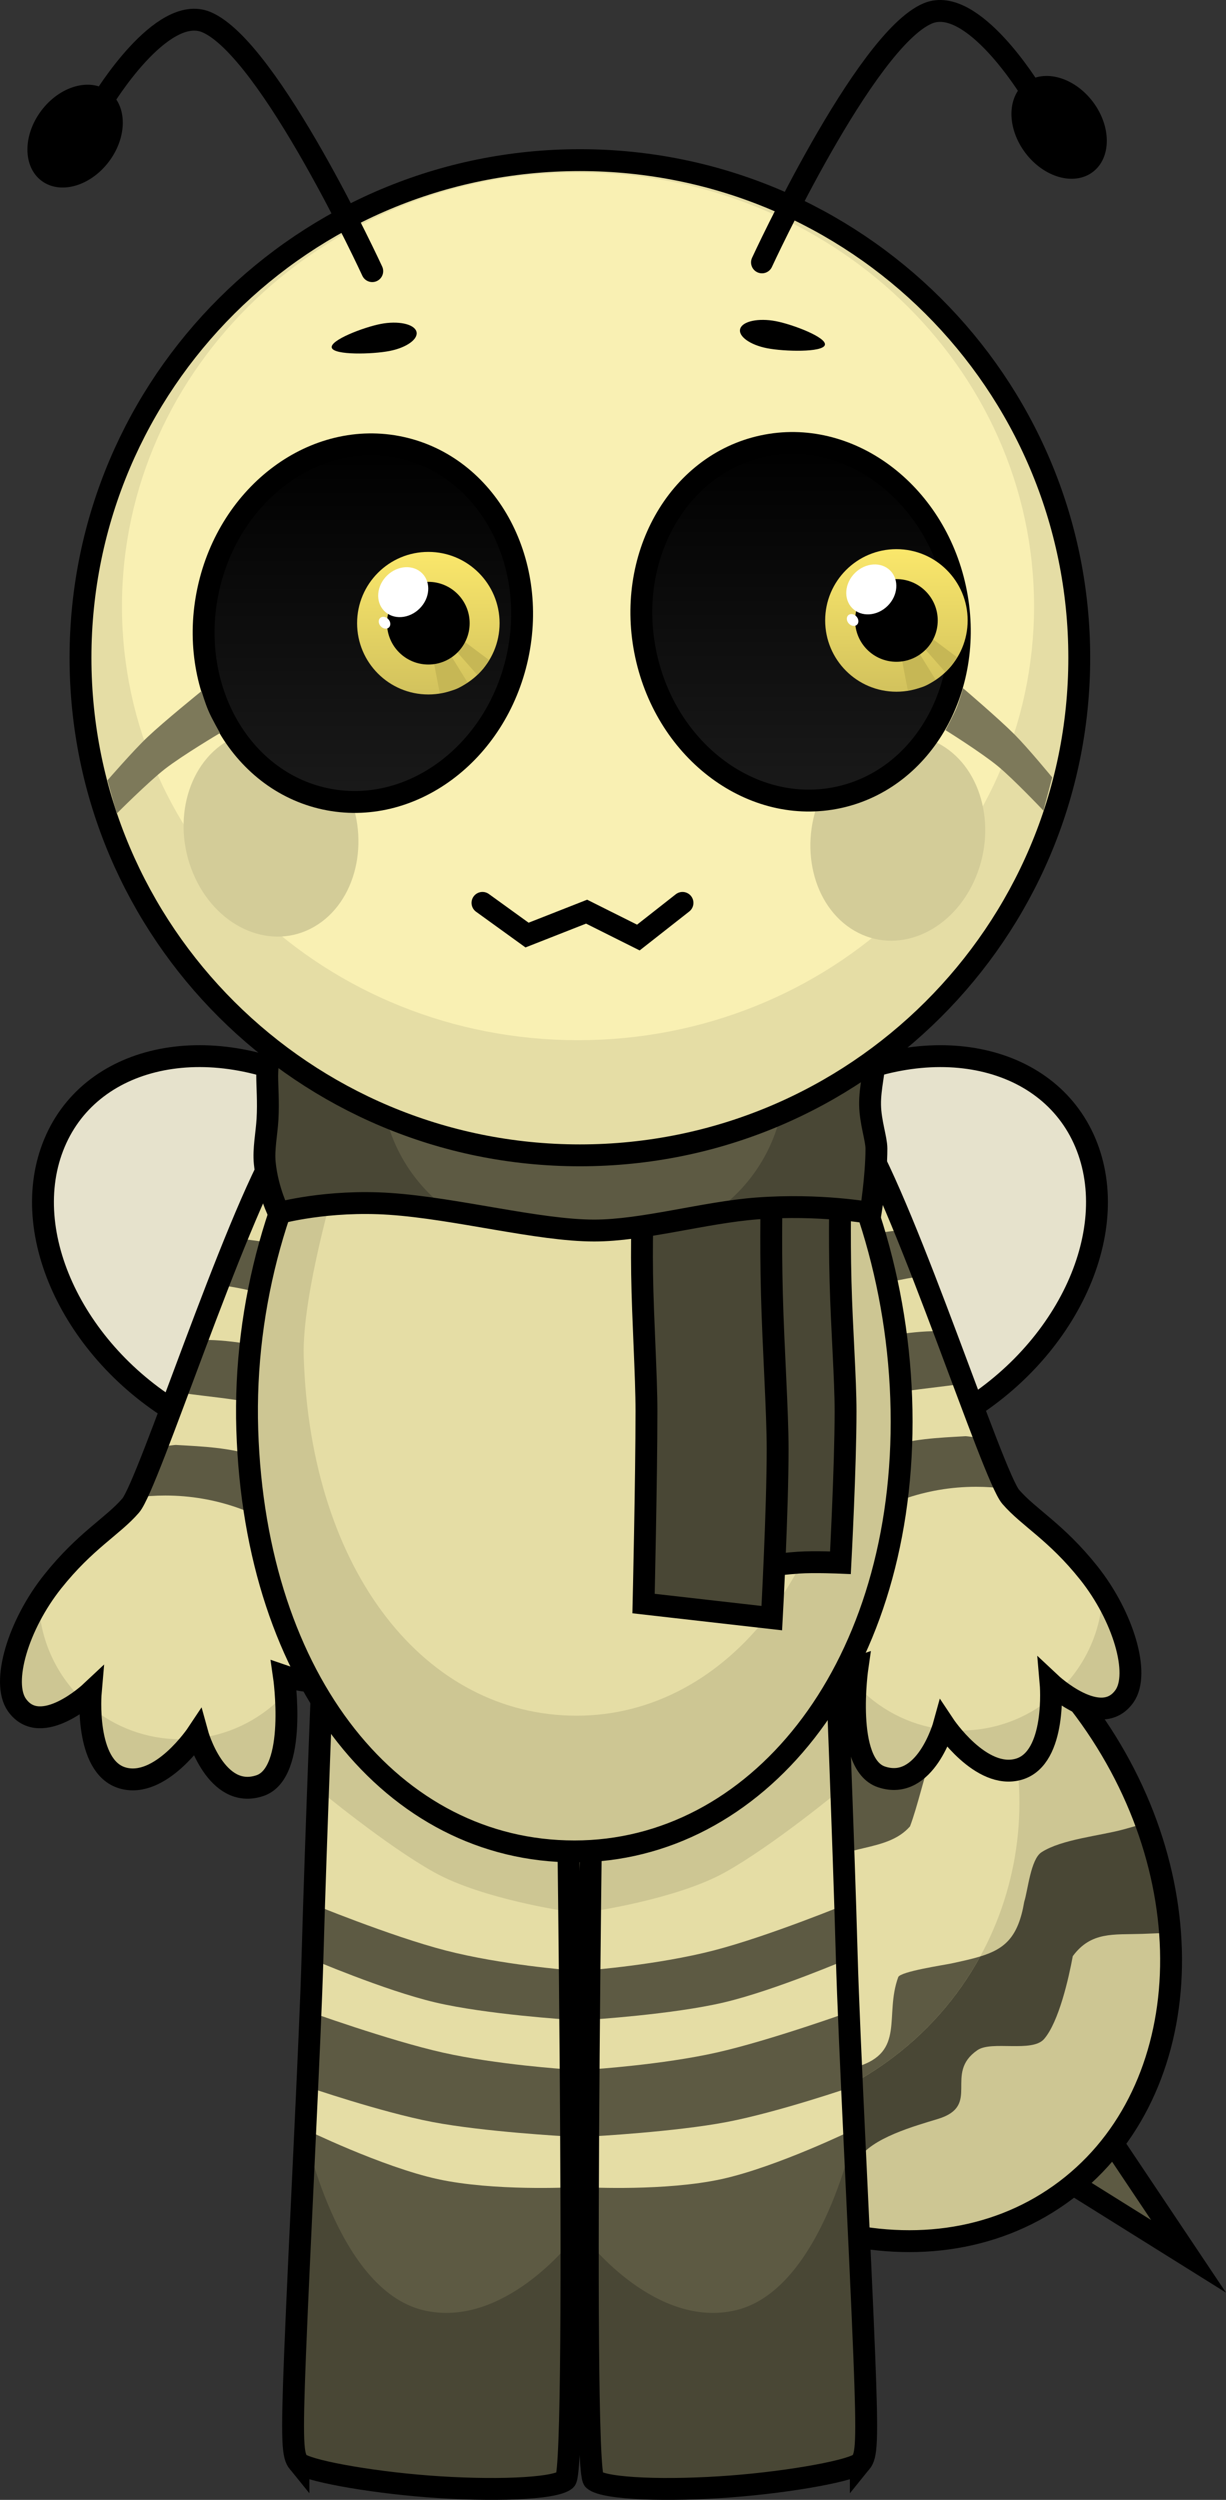 <svg version="1.1" xmlns="http://www.w3.org/2000/svg" xmlns:xlink="http://www.w3.org/1999/xlink" width="140.199" height="285.709" viewBox="0,0,140.199,285.709"><rect x="0" y="0" width="140.199" height="285.709" fill="#333333" stroke="none"/><defs><linearGradient x1="211.395" y1="87.928" x2="211.395" y2="128.801" gradientUnits="userSpaceOnUse" id="color-1"><stop offset="0" stop-color="#000000"/><stop offset="1" stop-color="#1a1a1a"/></linearGradient><linearGradient x1="218.883" y1="100.222" x2="218.883" y2="116.516" gradientUnits="userSpaceOnUse" id="color-2"><stop offset="0" stop-color="#fae76b"/><stop offset="1" stop-color="#d2c25d"/></linearGradient><linearGradient x1="261.452" y1="87.772" x2="261.452" y2="128.645" gradientUnits="userSpaceOnUse" id="color-3"><stop offset="0" stop-color="#000000"/><stop offset="1" stop-color="#1a1a1a"/></linearGradient><linearGradient x1="272.409" y1="99.909" x2="272.409" y2="116.202" gradientUnits="userSpaceOnUse" id="color-4"><stop offset="0" stop-color="#fae76b"/><stop offset="1" stop-color="#d2c25d"/></linearGradient></defs><g transform="translate(-169.9,-37.145)"><g data-paper-data="{&quot;isPaintingLayer&quot;:true}" fill-rule="nonzero" stroke-linejoin="miter" stroke-miterlimit="10" stroke-dasharray="" stroke-dashoffset="0" style="mix-blend-mode: normal"><path d="M263.78,161.46c12.777,-6.771 26.402,-3.735 30.434,6.779c4.031,10.515 -3.058,24.527 -15.835,31.298c-12.777,6.771 -26.402,3.735 -30.434,-6.779c-4.031,-10.515 3.058,-24.527 15.835,-31.298z" data-paper-data="{&quot;index&quot;:null}" fill="#e6e2cc" stroke="#000000" stroke-width="2.5" stroke-linecap="butt"/><path d="M222.213,192.757c-4.031,10.515 -17.657,13.55 -30.434,6.779c-12.777,-6.771 -19.866,-20.783 -15.835,-31.298c4.031,-10.515 17.657,-13.55 30.434,-6.779c12.777,6.771 19.866,20.783 15.835,31.298z" fill="#e6e2cc" stroke="#000000" stroke-width="2.5" stroke-linecap="butt"/><g stroke-linecap="butt"><path d="M290.691,285.577l5.155,-5.448l9.973,14.896z" fill="#5d5a43" stroke="#000000" stroke-width="2.5"/><g><path d="M241.998,218.789c15.484,-10.992 39.029,-4.417 52.589,14.685c13.56,19.102 12,43.498 -3.485,54.49c-15.484,10.992 -39.029,4.417 -52.589,-14.685c-13.56,-19.102 -12,-43.498 3.485,-54.49z" fill="#e5dda5" stroke="none" stroke-width="0"/><path d="M241.998,218.789c1.368,-0.971 2.799,-1.805 4.281,-2.506c0.25,1.019 0.511,2.036 0.789,3.051c0.445,1.622 2.05,4.567 1.342,6.278c-0.908,2.196 -3.734,3.056 -4.877,5.23c-1.229,2.336 -1.324,5.136 -2.401,7.526c-6.231,1.151 -6.534,2.143 -8.731,7.674c-0.26,0.656 -1.49,1.395 -3.041,2.098c-0.724,-11.877 3.569,-22.912 12.638,-29.35z" fill="#5d5a43" stroke="none" stroke-width="0"/><path d="M289.247,227.088c-2.856,0.367 -5.641,1.033 -7.616,2.245c-4.725,2.9 -5.923,11.925 -7.666,16.549c-2.675,3.052 -7.716,1.934 -10.874,4.869c-3.709,3.447 -2.438,10.358 -8.202,10.527c-6.379,1.963 -5.126,6.715 -8.611,11.039c-0.754,0.935 -3.856,2.205 -6.21,3.043c-0.532,-0.676 -1.05,-1.37 -1.555,-2.081c-2.151,-3.031 -3.922,-6.195 -5.317,-9.418c3.312,-0.293 6.818,-0.466 8.799,-1.819c3.237,-2.21 1.435,-7.054 4.806,-9.37c1.674,-1.216 4.232,-1.306 5.546,-3.079c1.295,-1.747 1.016,-4.929 2.614,-6.397c5.522,-5.074 9.043,-3.157 10.561,-12.007c0.898,-5.293 2.433,-10.798 4.251,-16.123c6.946,2.088 13.731,6.178 19.474,12.021z" fill="#5d5a43" stroke="none" stroke-width="0"/><path d="M303.7,258.032c-1.07,0.053 -2.139,0.1 -3.208,0.137c-3.245,0.11 -5.816,-0.296 -7.915,2.546c-0.464,2.519 -1.592,7.514 -3.28,9.468c-1.364,1.579 -5.993,0.156 -7.622,1.273c-3.923,2.691 0.501,6.339 -4.524,7.865c-2.521,0.769 -7.708,2.186 -9.107,4.665c-1.07,1.897 0.893,3.254 0.03,4.562c-1.06,1.607 -4.017,2.115 -6.944,2.409c-2.886,-1.049 -5.727,-2.443 -8.46,-4.165c2.172,-0.641 4.834,-1.512 6.08,-2.748c1.983,-1.967 0.938,-6.758 3.179,-8.198c1.694,-1.088 4.05,-1.899 5.994,-2.491c5.556,-1.692 3.084,-5.826 4.692,-10.239c0.237,-0.651 5.235,-1.385 6.084,-1.569c4.973,-1.075 7.414,-1.614 8.33,-7.062c0.417,-1.294 0.731,-4.839 1.968,-5.644c2.287,-1.489 6.748,-1.886 9.41,-2.619c0.838,-0.231 1.685,-0.475 2.539,-0.727c1.531,4.167 2.446,8.398 2.754,12.535z" fill="#5d5a43" stroke="none" stroke-width="0"/><g stroke="none" stroke-width="0"><path d="M294.587,233.475c13.56,19.102 12,43.498 -3.485,54.49c-13.812,9.804 -34.037,5.632 -47.869,-8.941c9.397,1.785 19.479,-0.11 27.895,-6.084c16.41,-11.649 20.27,-34.395 8.621,-50.805c-1.229,-1.731 -2.581,-3.323 -4.037,-4.771c7.076,3.361 13.702,8.825 18.874,16.111z" fill="#cdc693"/><path d="" fill="#5d5a43"/><path d="M289.247,227.088c-2.097,0.269 -4.155,0.7 -5.882,1.389c-0.972,-2.189 -2.175,-4.315 -3.615,-6.343c-1.229,-1.731 -2.581,-3.323 -4.037,-4.771c4.827,2.293 9.444,5.564 13.534,9.725z" fill="#494735"/><path d="M303.7,258.032c-1.07,0.053 -2.139,0.1 -3.208,0.137c-3.245,0.11 -5.816,-0.296 -7.915,2.546c-0.464,2.519 -1.592,7.514 -3.28,9.468c-1.364,1.579 -5.993,0.156 -7.622,1.273c-3.923,2.691 0.501,6.339 -4.524,7.865c-2.521,0.769 -7.708,2.186 -9.107,4.665c-1.07,1.897 0.893,3.254 0.03,4.562c-1.06,1.607 -4.017,2.115 -6.944,2.409c-2.886,-1.049 -5.727,-2.443 -8.46,-4.165c2.172,-0.641 4.834,-1.512 6.08,-2.748c1.334,-1.324 1.297,-3.925 1.813,-5.924c3.684,-1.112 7.254,-2.831 10.565,-5.182c4.653,-3.303 8.298,-7.499 10.865,-12.189c2.812,-0.861 4.35,-2.19 5.035,-6.263c0.417,-1.294 0.731,-4.839 1.968,-5.644c2.287,-1.489 6.748,-1.886 9.41,-2.619c0.838,-0.231 1.685,-0.475 2.539,-0.727c1.531,4.167 2.446,8.398 2.754,12.535z" fill="#494735"/></g><path d="M241.998,218.789c15.484,-10.992 39.029,-4.417 52.589,14.685c13.56,19.102 12,43.498 -3.485,54.49c-15.484,10.992 -39.029,4.417 -52.589,-14.685c-13.56,-19.102 -12,-43.498 3.485,-54.49z" fill="none" stroke="#000000" stroke-width="2.5"/></g></g><g data-paper-data="{&quot;index&quot;:null}" stroke-linecap="butt"><path d="M268.337,318.592c-0.705,0.864 -7.827,2.191 -14.84,2.727c-7.121,0.544 -14.455,0.322 -15.701,-0.752c-1.526,-1.316 0,-96.437 0,-96.437h27.632c0,0 0.925,22.972 1.301,36.573c0.266,9.629 1.492,32.695 2.003,45.627c0.4,10.115 0.248,11.473 -0.395,12.262z" fill="#e5dda5" stroke="#000000" stroke-width="0"/><path d="M265.428,224.13c0,0 0.232,5.759 0.511,13.218c0.051,1.377 0.158,4.279 0.158,4.279c0,0 -7.774,6.445 -13.313,9.522c-5.539,3.076 -15.257,4.466 -15.257,4.466l0.269,-31.485h27.632z" fill="#cdc693" stroke="#000000" stroke-width="0"/><path d="M268.337,317.938c-0.705,1.052 -7.827,2.666 -14.84,3.318c-7.121,0.662 -14.455,0.392 -15.701,-0.915c-0.445,-0.467 -0.67,-33.207 -0.67,-33.207c0,0 8.902,0.457 15.286,-0.938c6.384,-1.396 15.27,-5.742 15.27,-5.742c0,0 0.869,16.999 1.049,22.563c0.4,12.308 0.248,13.961 -0.395,14.921z" fill="#5d5a43" stroke="#000000" stroke-width="0"/><path d="M267.352,275.642c0,0 -8.416,2.896 -14.329,4.026c-5.913,1.129 -15.337,1.641 -15.337,1.641v-7.667c0,0 7.966,-0.519 14.147,-1.907c6.181,-1.389 15.519,-4.759 15.519,-4.759z" fill="#5d5a43" stroke="none" stroke-width="0"/><path d="M267.018,260.976c0,0 -8.47,3.643 -14.329,5.026c-5.859,1.382 -15.337,1.974 -15.337,1.974v-5.667c0,0 7.801,-0.601 14.147,-2.241c6.347,-1.64 15.519,-5.426 15.519,-5.426z" fill="#5d5a43" stroke="none" stroke-width="0"/><path d="M268.337,318.592c-0.705,0.864 -7.827,2.191 -14.84,2.727c-7.121,0.544 -14.455,0.322 -15.701,-0.752c-0.445,-0.384 -0.67,-27.289 -0.67,-27.289c0,0 7.801,10.097 16.953,7.896c9.933,-2.389 13.603,-20.718 13.603,-20.718c0,0 0.869,21.303 1.049,25.875c0.4,10.115 0.248,11.473 -0.395,12.262z" fill="#494735" stroke="#000000" stroke-width="0"/><path d="M268.337,318.592c-0.705,0.864 -7.827,2.191 -14.84,2.727c-7.121,0.544 -14.455,0.322 -15.701,-0.752c-1.526,-1.316 0,-96.437 0,-96.437h27.632c0,0 0.925,22.972 1.301,36.573c0.266,9.629 1.492,32.695 2.003,45.627c0.4,10.115 0.248,11.473 -0.395,12.262z" fill="none" stroke="#000000" stroke-width="2.5"/></g><g stroke-linecap="butt"><path d="M204.031,318.592c-0.644,-0.789 -0.795,-2.147 -0.395,-12.262c0.511,-12.931 1.737,-35.998 2.003,-45.627c0.376,-13.602 1.301,-36.573 1.301,-36.573h27.632c0,0 1.526,95.12 0,96.437c-1.245,1.074 -8.58,1.296 -15.701,0.752c-7.012,-0.536 -14.134,-1.863 -14.84,-2.727z" fill="#e5dda5" stroke="#000000" stroke-width="0"/><path d="M206.94,224.13h27.632l0.269,31.485c0,0 -9.718,-1.39 -15.257,-4.466c-5.539,-3.076 -13.313,-9.522 -13.313,-9.522c0,0 0.107,-2.902 0.158,-4.279c0.279,-7.459 0.511,-13.218 0.511,-13.218z" fill="#cdc693" stroke="#000000" stroke-width="0"/><path d="M204.031,317.938c-0.644,-0.96 -0.795,-2.613 -0.395,-14.921c0.181,-5.564 1.049,-22.563 1.049,-22.563c0,0 8.886,4.346 15.27,5.742c6.384,1.396 15.286,0.938 15.286,0.938c0,0 -0.225,32.74 -0.67,33.207c-1.245,1.307 -8.58,1.577 -15.701,0.915c-7.012,-0.652 -14.134,-2.266 -14.84,-3.318z" fill="#5d5a43" stroke="#000000" stroke-width="0"/><path d="M205.016,266.976c0,0 9.338,3.37 15.519,4.759c6.181,1.389 14.147,1.907 14.147,1.907v7.667c0,0 -9.424,-0.512 -15.337,-1.641c-5.913,-1.129 -14.329,-4.026 -14.329,-4.026z" fill="#5d5a43" stroke="none" stroke-width="0"/><path d="M205.35,254.642c0,0 9.173,3.786 15.519,5.426c6.347,1.64 14.147,2.241 14.147,2.241v5.667c0,0 -9.478,-0.592 -15.337,-1.974c-5.859,-1.382 -14.329,-5.026 -14.329,-5.026z" fill="#5d5a43" stroke="none" stroke-width="0"/><path d="M204.031,318.592c-0.644,-0.789 -0.795,-2.147 -0.395,-12.262c0.181,-4.572 1.049,-25.875 1.049,-25.875c0,0 3.67,18.329 13.603,20.718c9.152,2.201 16.953,-7.896 16.953,-7.896c0,0 -0.225,26.905 -0.67,27.289c-1.245,1.074 -8.58,1.296 -15.701,0.752c-7.012,-0.536 -14.134,-1.863 -14.84,-2.727z" fill="#494735" stroke="#000000" stroke-width="0"/><path d="M204.031,318.592c-0.644,-0.789 -0.795,-2.147 -0.395,-12.262c0.511,-12.931 1.737,-35.998 2.003,-45.627c0.376,-13.602 1.301,-36.573 1.301,-36.573h27.632c0,0 1.526,95.12 0,96.437c-1.245,1.074 -8.58,1.296 -15.701,0.752c-7.012,-0.536 -14.134,-1.863 -14.84,-2.727z" fill="none" stroke="#000000" stroke-width="2.5"/></g><g data-paper-data="{&quot;index&quot;:null}" stroke="#000000" stroke-linecap="butt"><path d="M256.665,170.746c-0.14,-5.134 0.685,-8.25 3.863,-9.004c2.842,-0.674 4.99,0.412 7.71,4.92c5.554,9.208 15.193,39.179 17.243,41.557c2.056,2.385 5.168,3.986 8.912,8.68c3.947,4.95 5.915,11.53 4.093,14.11c-2.739,3.876 -8.441,-1.477 -8.441,-1.477c0,0 0.748,8.524 -3.627,9.812c-4.346,1.28 -8.568,-5.084 -8.568,-5.084c0,0 -2.101,7.664 -7.153,5.965c-4.35,-1.463 -2.739,-12.535 -2.739,-12.535c0,0 -6.418,2.218 -8.43,-1.482c-1.892,-3.481 4.079,-9.002 6.463,-11.802c1.958,-2.299 -9.083,-34.78 -9.325,-43.66z" data-paper-data="{&quot;index&quot;:null}" fill="#e5dda5" stroke-width="0"/><path d="M263.422,199.829c-0.521,-1.991 -1.079,-4.077 -1.645,-6.188c1.565,-0.874 3.31,-1.556 4.791,-2.292c2.659,-1.321 7.502,-2.086 10.507,-2.063c0.152,0.001 0.452,-0.031 0.798,-0.082c0.787,2.09 1.553,4.144 2.28,6.085c-0.248,0.023 -0.495,0.052 -0.74,0.086c-5.802,0.81 -11.011,0.871 -15.991,4.453z" data-paper-data="{&quot;index&quot;:null}" fill="#5d5a43" stroke-width="0"/><path d="M275.507,183.008c-4.832,0.456 -11.697,2.981 -15.282,4.799c-0.275,-1.047 -0.544,-2.083 -0.803,-3.099c-0.215,-0.841 -0.621,-2.478 -0.621,-2.478c0,0 4.457,-2.389 7.256,-3.26c2.798,-0.872 7.334,-1.285 7.334,-1.285c0,0 0.934,2.308 1.404,3.5c0.238,0.603 0.476,1.211 0.713,1.823z" data-paper-data="{&quot;index&quot;:null}" fill="#5d5a43" stroke-width="0"/><path d="M266.172,212.334c-0.136,-1.426 -0.537,-3.47 -1.101,-5.904c2.081,-1.542 4.685,-3.432 5.94,-3.828c3.247,-1.024 6.066,-1.129 9.319,-1.315c0.087,-0.005 1.177,0.138 2.194,0.272c0.991,2.562 1.818,4.586 2.402,5.741c-1.114,-0.152 -2.251,-0.23 -3.406,-0.23c-5.786,0 -11.113,1.966 -15.349,5.265z" data-paper-data="{&quot;index&quot;:null}" fill="#5d5a43" stroke-width="0"/><g fill="#cdc693" stroke-width="0"><path d="" data-paper-data="{&quot;index&quot;:null}"/><path d="M267.758,229.646c2.532,2.766 6.009,4.653 9.919,5.151c-0.592,1.713 -2.754,6.849 -6.981,5.428c-3.194,-1.074 -3.174,-7.33 -2.938,-10.578z" data-paper-data="{&quot;index&quot;:null}"/><path d="M286.417,239.344c-3.513,1.035 -6.944,-2.924 -8.131,-4.481c0.482,0.043 0.97,0.065 1.462,0.065c3.929,0 7.533,-1.395 10.342,-3.716c-0.032,2.552 -0.533,7.207 -3.674,8.132z" data-paper-data="{&quot;index&quot;:null}"/><path d="M298.486,231.008c-2.028,2.87 -5.681,0.68 -7.44,-0.65c2.947,-2.851 4.819,-6.808 4.946,-11.202c2.843,4.53 4.05,9.649 2.494,11.852z" data-paper-data="{&quot;index&quot;:null}"/><path d="M259.527,226.208c-1.384,-2.546 1.44,-6.185 3.989,-9.051c-0.012,0.255 -0.018,0.512 -0.018,0.771c0,0.125 0.001,0.25 0.004,0.375c-0.003,0.125 -0.004,0.25 -0.004,0.375c0,3.501 1.107,6.744 2.991,9.397c-2.019,0.416 -5.56,0.712 -6.962,-1.867z" data-paper-data="{&quot;index&quot;:null}"/></g><path d="M256.665,170.746c-0.14,-5.134 0.685,-8.25 3.863,-9.004c2.842,-0.674 4.99,0.412 7.71,4.92c5.554,9.208 15.193,39.179 17.243,41.557c2.056,2.385 5.168,3.986 8.912,8.68c3.947,4.95 5.915,11.53 4.093,14.11c-2.739,3.876 -8.441,-1.477 -8.441,-1.477c0,0 0.748,8.524 -3.627,9.812c-4.346,1.28 -8.568,-5.084 -8.568,-5.084c0,0 -2.101,7.664 -7.153,5.965c-4.35,-1.463 -2.739,-12.535 -2.739,-12.535c0,0 -6.418,2.218 -8.43,-1.482c-1.892,-3.481 4.079,-9.002 6.463,-11.802c1.958,-2.299 -9.083,-34.78 -9.325,-43.66z" data-paper-data="{&quot;index&quot;:null}" fill="none" stroke-width="2.5"/></g><g stroke="#000000" stroke-linecap="butt"><path d="M213.656,171.746c-0.242,8.879 -11.283,41.361 -9.325,43.66c2.384,2.8 8.355,8.321 6.463,11.802c-2.012,3.701 -8.43,1.482 -8.43,1.482c0,0 1.611,11.072 -2.739,12.535c-5.052,1.699 -7.153,-5.965 -7.153,-5.965c0,0 -4.222,6.364 -8.568,5.084c-4.375,-1.289 -3.627,-9.812 -3.627,-9.812c0,0 -5.703,5.354 -8.441,1.477c-1.823,-2.58 0.146,-9.16 4.093,-14.11c3.744,-4.695 6.856,-6.296 8.912,-8.68c2.05,-2.378 11.689,-32.349 17.243,-41.557c2.719,-4.508 4.868,-5.595 7.71,-4.92c3.178,0.754 4.003,3.87 3.863,9.004z" data-paper-data="{&quot;index&quot;:null}" fill="#e5dda5" stroke-width="0"/><path d="M206.899,200.829c-4.98,-3.583 -10.189,-3.644 -15.991,-4.453c-0.245,-0.034 -0.492,-0.063 -0.74,-0.086c0.726,-1.941 1.492,-3.995 2.28,-6.085c0.346,0.051 0.645,0.083 0.798,0.082c3.005,-0.022 7.848,0.743 10.507,2.063c1.481,0.736 3.226,1.417 4.791,2.292c-0.565,2.11 -1.124,4.197 -1.645,6.188z" data-paper-data="{&quot;index&quot;:null}" fill="#5d5a43" stroke-width="0"/><path d="M195.527,182.185c0.47,-1.192 1.404,-3.5 1.404,-3.5c0,0 4.535,0.413 7.334,1.285c2.798,0.872 7.256,3.26 7.256,3.26c0,0 -0.407,1.637 -0.621,2.478c-0.259,1.017 -0.528,2.053 -0.803,3.099c-3.585,-1.818 -10.45,-4.343 -15.282,-4.799c0.238,-0.612 0.476,-1.22 0.713,-1.823z" data-paper-data="{&quot;index&quot;:null}" fill="#5d5a43" stroke-width="0"/><path d="M204.149,213.334c-4.236,-3.3 -9.563,-5.265 -15.349,-5.265c-1.155,0 -2.292,0.078 -3.406,0.23c0.584,-1.155 1.411,-3.179 2.402,-5.741c1.018,-0.133 2.108,-0.277 2.194,-0.272c3.254,0.186 6.073,0.291 9.319,1.315c1.255,0.396 3.86,2.286 5.94,3.828c-0.564,2.434 -0.964,4.478 -1.101,5.904z" data-paper-data="{&quot;index&quot;:null}" fill="#5d5a43" stroke-width="0"/><g fill="#cdc693" stroke-width="0"><path d="" data-paper-data="{&quot;index&quot;:null}"/><path d="M199.625,241.224c-4.228,1.422 -6.389,-3.714 -6.981,-5.428c3.911,-0.497 7.387,-2.385 9.919,-5.151c0.236,3.248 0.256,9.504 -2.938,10.578z" data-paper-data="{&quot;index&quot;:null}"/><path d="M183.904,240.344c-3.141,-0.925 -3.642,-5.58 -3.674,-8.132c2.81,2.321 6.413,3.716 10.342,3.716c0.493,0 0.981,-0.022 1.462,-0.065c-1.187,1.557 -4.618,5.515 -8.131,4.481z" data-paper-data="{&quot;index&quot;:null}"/><path d="M171.835,232.008c-1.556,-2.202 -0.349,-7.322 2.494,-11.852c0.127,4.394 1.999,8.351 4.946,11.202c-1.76,1.33 -5.412,3.52 -7.44,0.65z" data-paper-data="{&quot;index&quot;:null}"/><path d="M210.793,227.208c-1.402,2.579 -4.944,2.283 -6.962,1.867c1.884,-2.653 2.991,-5.896 2.991,-9.397c0,-0.125 -0.001,-0.25 -0.004,-0.375c0.003,-0.125 0.004,-0.25 0.004,-0.375c0,-0.258 -0.006,-0.515 -0.018,-0.771c2.549,2.866 5.373,6.505 3.989,9.051z" data-paper-data="{&quot;index&quot;:null}"/></g><path d="M213.656,171.746c-0.242,8.879 -11.283,41.361 -9.325,43.66c2.384,2.8 8.355,8.321 6.463,11.802c-2.012,3.701 -8.43,1.482 -8.43,1.482c0,0 1.611,11.072 -2.739,12.535c-5.052,1.699 -7.153,-5.965 -7.153,-5.965c0,0 -4.222,6.364 -8.568,5.084c-4.375,-1.289 -3.627,-9.812 -3.627,-9.812c0,0 -5.703,5.354 -8.441,1.477c-1.823,-2.58 0.146,-9.16 4.093,-14.11c3.744,-4.695 6.856,-6.296 8.912,-8.68c2.05,-2.378 11.689,-32.349 17.243,-41.557c2.719,-4.508 4.868,-5.595 7.71,-4.92c3.178,0.754 4.003,3.87 3.863,9.004z" data-paper-data="{&quot;index&quot;:null}" fill="none" stroke-width="2.5"/></g><g stroke="#000000" stroke-linecap="butt"><path d="M273.005,199.626c0,28.943 -16.751,49.117 -37.414,49.117c-20.663,0 -36.497,-19.233 -37.414,-48.176c-0.917,-28.928 16.751,-56.637 37.414,-56.637c20.663,0 37.414,26.753 37.414,55.697z" fill="#cdc693" stroke-width="0"/><path d="M267.045,191.384c0,24.66 -13.971,41.848 -31.206,41.848c-17.235,0 -30.441,-16.387 -31.206,-41.047c-0.219,-7.054 3.765,-20.378 3.765,-20.378c0,0 16.282,6.591 27.441,6.434c11.159,-0.157 27.06,-7.225 27.06,-7.225c0,0 4.147,13.257 4.147,20.369z" fill="#e5dda5" stroke-width="0"/><path d="M273.005,199.626c0,28.943 -16.751,49.117 -37.414,49.117c-20.663,0 -36.497,-19.233 -37.414,-48.176c-0.917,-28.928 16.751,-56.637 37.414,-56.637c20.663,0 37.414,26.753 37.414,55.697z" fill="none" stroke-width="2.5"/></g><path d="M253.138,216.619c0,0 0.293,-14.644 0.293,-21.306c0,-3.557 -0.365,-9.078 -0.438,-13.728c-0.073,-4.696 0.145,-8.504 0.145,-8.504h12.871c0,0 -0.139,4.812 0.011,10.546c0.142,5.442 0.574,11.047 0.574,14.822c0,6.258 -0.585,17.299 -0.585,17.299c0,0 -2.996,-0.131 -4.804,-0.008c-2.342,0.158 -8.067,0.879 -8.067,0.879z" fill="#494735" stroke="#000000" stroke-width="2.5" stroke-linecap="butt"/><path d="M243.493,220.415c0,0 0.333,-14.408 0.333,-22c0,-4.053 -0.416,-10.344 -0.499,-15.643c-0.084,-5.351 0.165,-9.69 0.165,-9.69h14.667c0,0 -0.158,5.484 0.013,12.017c0.162,6.201 0.654,13.348 0.654,17.65c0,7.132 -0.667,19.333 -0.667,19.333z" fill="#494735" stroke="#000000" stroke-width="2.5" stroke-linecap="butt"/><g stroke="#000000" stroke-linecap="butt"><g stroke-width="0"><path d="M201.789,175.784c0,0 -1.297,-2.558 -1.611,-5.703c-0.16,-1.608 0.217,-3.369 0.313,-5.021c0.113,-1.961 -0.035,-3.768 -0.035,-4.979c0,-2.862 1.333,-7.199 1.333,-7.199h67.667c0,0 0.404,2.14 0.481,4.854c0.045,1.584 -0.576,3.696 -0.54,5.692c0.035,1.992 0.726,3.868 0.726,4.986c0,3.254 -0.667,7.37 -0.667,7.37c0,0 -5.748,-1.069 -12.978,-0.528c-6.001,0.45 -13.024,2.528 -18.63,2.528c-6.378,0 -15.776,-2.533 -23.378,-3.048c-7.13,-0.483 -12.681,1.048 -12.681,1.048z" fill="#5d5a43"/><path d="M269.456,152.881c0,0 0.404,2.14 0.481,4.854c0.045,1.584 -0.576,3.696 -0.54,5.692c0.035,1.992 0.726,3.868 0.726,4.986c0,3.254 -0.667,7.37 -0.667,7.37c0,0 -5.748,-1.069 -12.978,-0.528c-1.681,0.126 -3.442,0.38 -5.23,0.68c5.066,-3.357 8.406,-9.109 8.406,-15.641c0,-2.633 -0.543,-5.14 -1.523,-7.413z" fill="#494735"/><path d="M201.789,175.784c0,0 -1.297,-2.558 -1.611,-5.704c-0.16,-1.608 0.217,-3.369 0.313,-5.021c0.113,-1.961 -0.035,-3.768 -0.035,-4.979c0,-2.862 1.333,-7.199 1.333,-7.199h13.221c-0.98,2.274 -1.523,4.78 -1.523,7.413c0,6.303 3.11,11.88 7.88,15.279c-2.371,-0.374 -4.708,-0.69 -6.896,-0.838c-7.13,-0.483 -12.681,1.048 -12.681,1.048z" fill="#494735"/></g><path d="M201.789,175.784c0,0 -1.297,-2.558 -1.611,-5.703c-0.16,-1.608 0.217,-3.369 0.313,-5.021c0.113,-1.961 -0.035,-3.768 -0.035,-4.979c0,-2.862 1.333,-7.199 1.333,-7.199h67.667c0,0 0.404,2.14 0.481,4.854c0.045,1.584 -0.576,3.696 -0.54,5.692c0.035,1.992 0.726,3.868 0.726,4.986c0,3.254 -0.667,7.37 -0.667,7.37c0,0 -5.748,-1.069 -12.978,-0.528c-6.001,0.45 -13.024,2.528 -18.63,2.528c-6.378,0 -15.776,-2.533 -23.378,-3.048c-7.13,-0.483 -12.681,1.048 -12.681,1.048z" fill="none" stroke-width="2.5"/></g><g stroke-linecap="butt"><g stroke="#000000"><path d="M293.319,112.318c0,31.409 -25.568,56.872 -57.107,56.872c-31.539,0 -57.107,-25.462 -57.107,-56.872c0,-31.409 25.568,-56.872 57.107,-56.872c31.539,0 57.107,25.462 57.107,56.872z" fill="#e5dda5" stroke-width="0"/><path d="M288.149,106.442c0,27.386 -23.349,49.587 -52.151,49.587c-28.802,0 -52.151,-22.201 -52.151,-49.587c0,-27.386 23.349,-49.587 52.151,-49.587c28.802,0 52.151,22.201 52.151,49.587z" fill="#f9f0b3" stroke-width="0"/><path d="M293.319,112.318c0,31.409 -25.568,56.872 -57.107,56.872c-31.539,0 -57.107,-25.462 -57.107,-56.872c0,-31.409 25.568,-56.872 57.107,-56.872c31.539,0 57.107,25.462 57.107,56.872z" fill="none" stroke-width="2.5"/></g><path d="M209.573,127.392c2.737,5.866 1.069,12.877 -3.725,15.661c-4.795,2.783 -10.901,0.284 -13.638,-5.581c-2.737,-5.866 -1.069,-12.877 3.725,-15.661c4.795,-2.783 10.901,-0.284 13.638,5.581z" fill="#d3cc98" stroke="none" stroke-width="0"/><path d="M277.525,122.281c4.795,2.783 6.463,9.795 3.725,15.661c-2.737,5.866 -8.844,8.365 -13.638,5.581c-4.795,-2.783 -6.463,-9.795 -3.725,-15.661c2.737,-5.866 8.844,-8.365 13.638,-5.581z" data-paper-data="{&quot;index&quot;:null}" fill="#d3cc98" stroke="none" stroke-width="0"/></g><path d="M229.078,112.184c-2.394,11.086 -12.252,18.363 -22.018,16.254c-9.766,-2.109 -15.742,-12.806 -13.348,-23.892c2.394,-11.086 12.252,-18.363 22.018,-16.254c9.766,2.109 15.742,12.806 13.348,23.892z" fill="url(#color-1)" stroke="#000000" stroke-width="2.5" stroke-linecap="butt"/><g stroke="none" stroke-linecap="butt"><g><path d="M210.736,108.369c0,-4.499 3.647,-8.147 8.147,-8.147c4.499,0 8.147,3.648 8.147,8.147c0,4.499 -3.648,8.147 -8.147,8.147c-4.499,0 -8.147,-3.647 -8.147,-8.147z" fill="url(#color-2)" stroke-width="0.5"/><path d="M220.19,116.378l-0.76,-3.952l1.866,-0.628l2.064,3.34c0,0 -0.848,0.632 -1.537,0.843c-0.675,0.206 -1.632,0.397 -1.632,0.397z" fill="#c6b755" stroke-width="0"/><path d="M224.472,114.276l-2.598,-2.94l1.014,-0.954l2.924,2.189c0,0 -0.343,0.594 -0.613,0.937c-0.27,0.343 -0.727,0.768 -0.727,0.768z" fill="#c6b755" stroke-width="0"/></g><path d="M214.157,108.369c0,-2.61 2.116,-4.725 4.725,-4.725c2.61,0 4.725,2.116 4.725,4.725c0,2.61 -2.116,4.725 -4.725,4.725c-2.61,0 -4.725,-2.116 -4.725,-4.725z" fill="#000000" stroke-width="0.5"/><path d="M217.864,106.716c-1.205,1.18 -3.012,1.288 -4.036,0.242c-1.024,-1.046 -0.877,-2.851 0.328,-4.03c1.205,-1.18 3.012,-1.288 4.036,-0.242c1.024,1.046 0.877,2.851 -0.328,4.03z" fill="#ffffff" stroke-width="0"/><path d="M214.369,107.988c0.242,0.326 0.217,0.739 -0.057,0.921c-0.274,0.183 -0.692,0.066 -0.934,-0.26c-0.242,-0.326 -0.217,-0.739 0.057,-0.921c0.274,-0.183 0.692,-0.066 0.934,0.26z" fill="#ffffff" stroke-width="0"/></g><path d="M257.116,88.135c9.766,-2.109 19.624,5.168 22.018,16.254c2.394,11.086 -3.582,21.783 -13.348,23.892c-9.766,2.109 -19.624,-5.168 -22.018,-16.254c-2.394,-11.086 3.582,-21.783 13.348,-23.892z" data-paper-data="{&quot;index&quot;:null}" fill="url(#color-3)" stroke="#000000" stroke-width="2.5" stroke-linecap="butt"/><g stroke="none" stroke-linecap="butt"><g><path d="M264.262,108.055c0,-4.499 3.648,-8.147 8.147,-8.147c4.499,0 8.147,3.647 8.147,8.147c0,4.499 -3.647,8.147 -8.147,8.147c-4.499,0 -8.147,-3.647 -8.147,-8.147z" fill="url(#color-4)" stroke-width="0.5"/><path d="M273.716,116.065l-0.76,-3.952l1.866,-0.628l2.064,3.34c0,0 -0.848,0.632 -1.537,0.843c-0.675,0.206 -1.632,0.397 -1.632,0.397z" fill="#c6b755" stroke-width="0"/><path d="M277.998,113.962l-2.598,-2.94l1.014,-0.954l2.924,2.189c0,0 -0.343,0.594 -0.613,0.937c-0.27,0.343 -0.727,0.768 -0.727,0.768z" fill="#c6b755" stroke-width="0"/></g><path d="M267.684,108.055c0,-2.61 2.116,-4.725 4.725,-4.725c2.61,0 4.725,2.116 4.725,4.725c0,2.61 -2.116,4.725 -4.725,4.725c-2.61,0 -4.725,-2.116 -4.725,-4.725z" fill="#000000" stroke-width="0.5"/><path d="M271.391,106.403c-1.205,1.18 -3.012,1.288 -4.036,0.242c-1.024,-1.046 -0.877,-2.851 0.328,-4.03c1.205,-1.18 3.012,-1.288 4.036,-0.242c1.024,1.046 0.877,2.851 -0.328,4.03z" fill="#ffffff" stroke-width="0"/><path d="M267.896,107.675c0.242,0.326 0.217,0.739 -0.057,0.921c-0.274,0.183 -0.692,0.066 -0.934,-0.26c-0.242,-0.326 -0.217,-0.739 0.057,-0.921c0.274,-0.183 0.692,-0.066 0.934,0.26z" fill="#ffffff" stroke-width="0"/></g><path d="M217.515,75.021c0.276,0.854 -1.1,1.857 -3.074,2.239c-1.974,0.383 -6.321,0.491 -6.598,-0.363c-0.276,-0.854 3.623,-2.346 5.597,-2.729c1.974,-0.383 3.798,-0.001 4.075,0.853z" fill="#000000" stroke="none" stroke-width="0" stroke-linecap="butt"/><path d="M258.627,73.854c1.974,0.383 5.874,1.875 5.597,2.729c-0.276,0.854 -4.624,0.746 -6.598,0.363c-1.974,-0.383 -3.35,-1.386 -3.074,-2.239c0.276,-0.854 2.1,-1.236 4.075,-0.853z" data-paper-data="{&quot;index&quot;:null}" fill="#000000" stroke="none" stroke-width="0" stroke-linecap="butt"/><path d="M247.947,140.336l-5.048,3.962l-5.919,-2.959l-6.81,2.676l-5.097,-3.68" fill="none" stroke="#000000" stroke-width="2.5" stroke-linecap="round"/><path d="M278.024,120.594c0,0 0.91,-1.704 1.251,-2.524c0.324,-0.778 0.749,-2.276 0.749,-2.276c0,0 4.065,3.465 5.874,5.274c1.552,1.552 4.326,4.926 4.326,4.926l-1,3.8c0,0 -3.419,-3.608 -5.217,-5.086c-1.926,-1.582 -5.983,-4.114 -5.983,-4.114z" fill="#7d795a" stroke="none" stroke-width="0" stroke-linecap="butt"/><path d="M188.748,125.042c-1.897,1.477 -5.502,5.086 -5.502,5.086l-1.055,-3.8c0,0 2.925,-3.374 4.562,-4.926c1.907,-1.809 6.195,-5.274 6.195,-5.274c0,0 0.447,1.498 0.789,2.276c0.36,0.82 1.32,2.524 1.32,2.524c0,0 -4.278,2.532 -6.31,4.114z" data-paper-data="{&quot;index&quot;:null}" fill="#7d795a" stroke="none" stroke-width="0" stroke-linecap="butt"/><g><path d="M181.684,48.578c0,0 6.684,-11.051 11.811,-8.906c7.244,3.03 18.974,28.462 18.974,28.462" fill="none" stroke="#000000" stroke-width="2.5" stroke-linecap="round"/><path d="M174.624,49.788c2.124,-2.818 5.577,-3.797 7.711,-2.188c2.135,1.609 2.143,5.198 0.019,8.016c-2.124,2.818 -5.577,3.797 -7.711,2.188c-2.135,-1.609 -2.143,-5.198 -0.019,-8.016z" fill="#000000" stroke="none" stroke-width="0.5" stroke-linecap="butt"/></g><g data-paper-data="{&quot;index&quot;:null}"><path d="M257.036,67.133c0,0 11.73,-25.432 18.974,-28.462c5.127,-2.145 11.811,8.906 11.811,8.906" fill="none" stroke="#000000" stroke-width="2.5" stroke-linecap="round"/><path d="M294.862,56.803c-2.135,1.609 -5.587,0.629 -7.711,-2.188c-2.124,-2.818 -2.116,-6.407 0.019,-8.016c2.135,-1.609 5.587,-0.629 7.711,2.188c2.124,2.818 2.116,6.407 -0.019,8.016z" fill="#000000" stroke="none" stroke-width="0.5" stroke-linecap="butt"/></g></g></g></svg>
